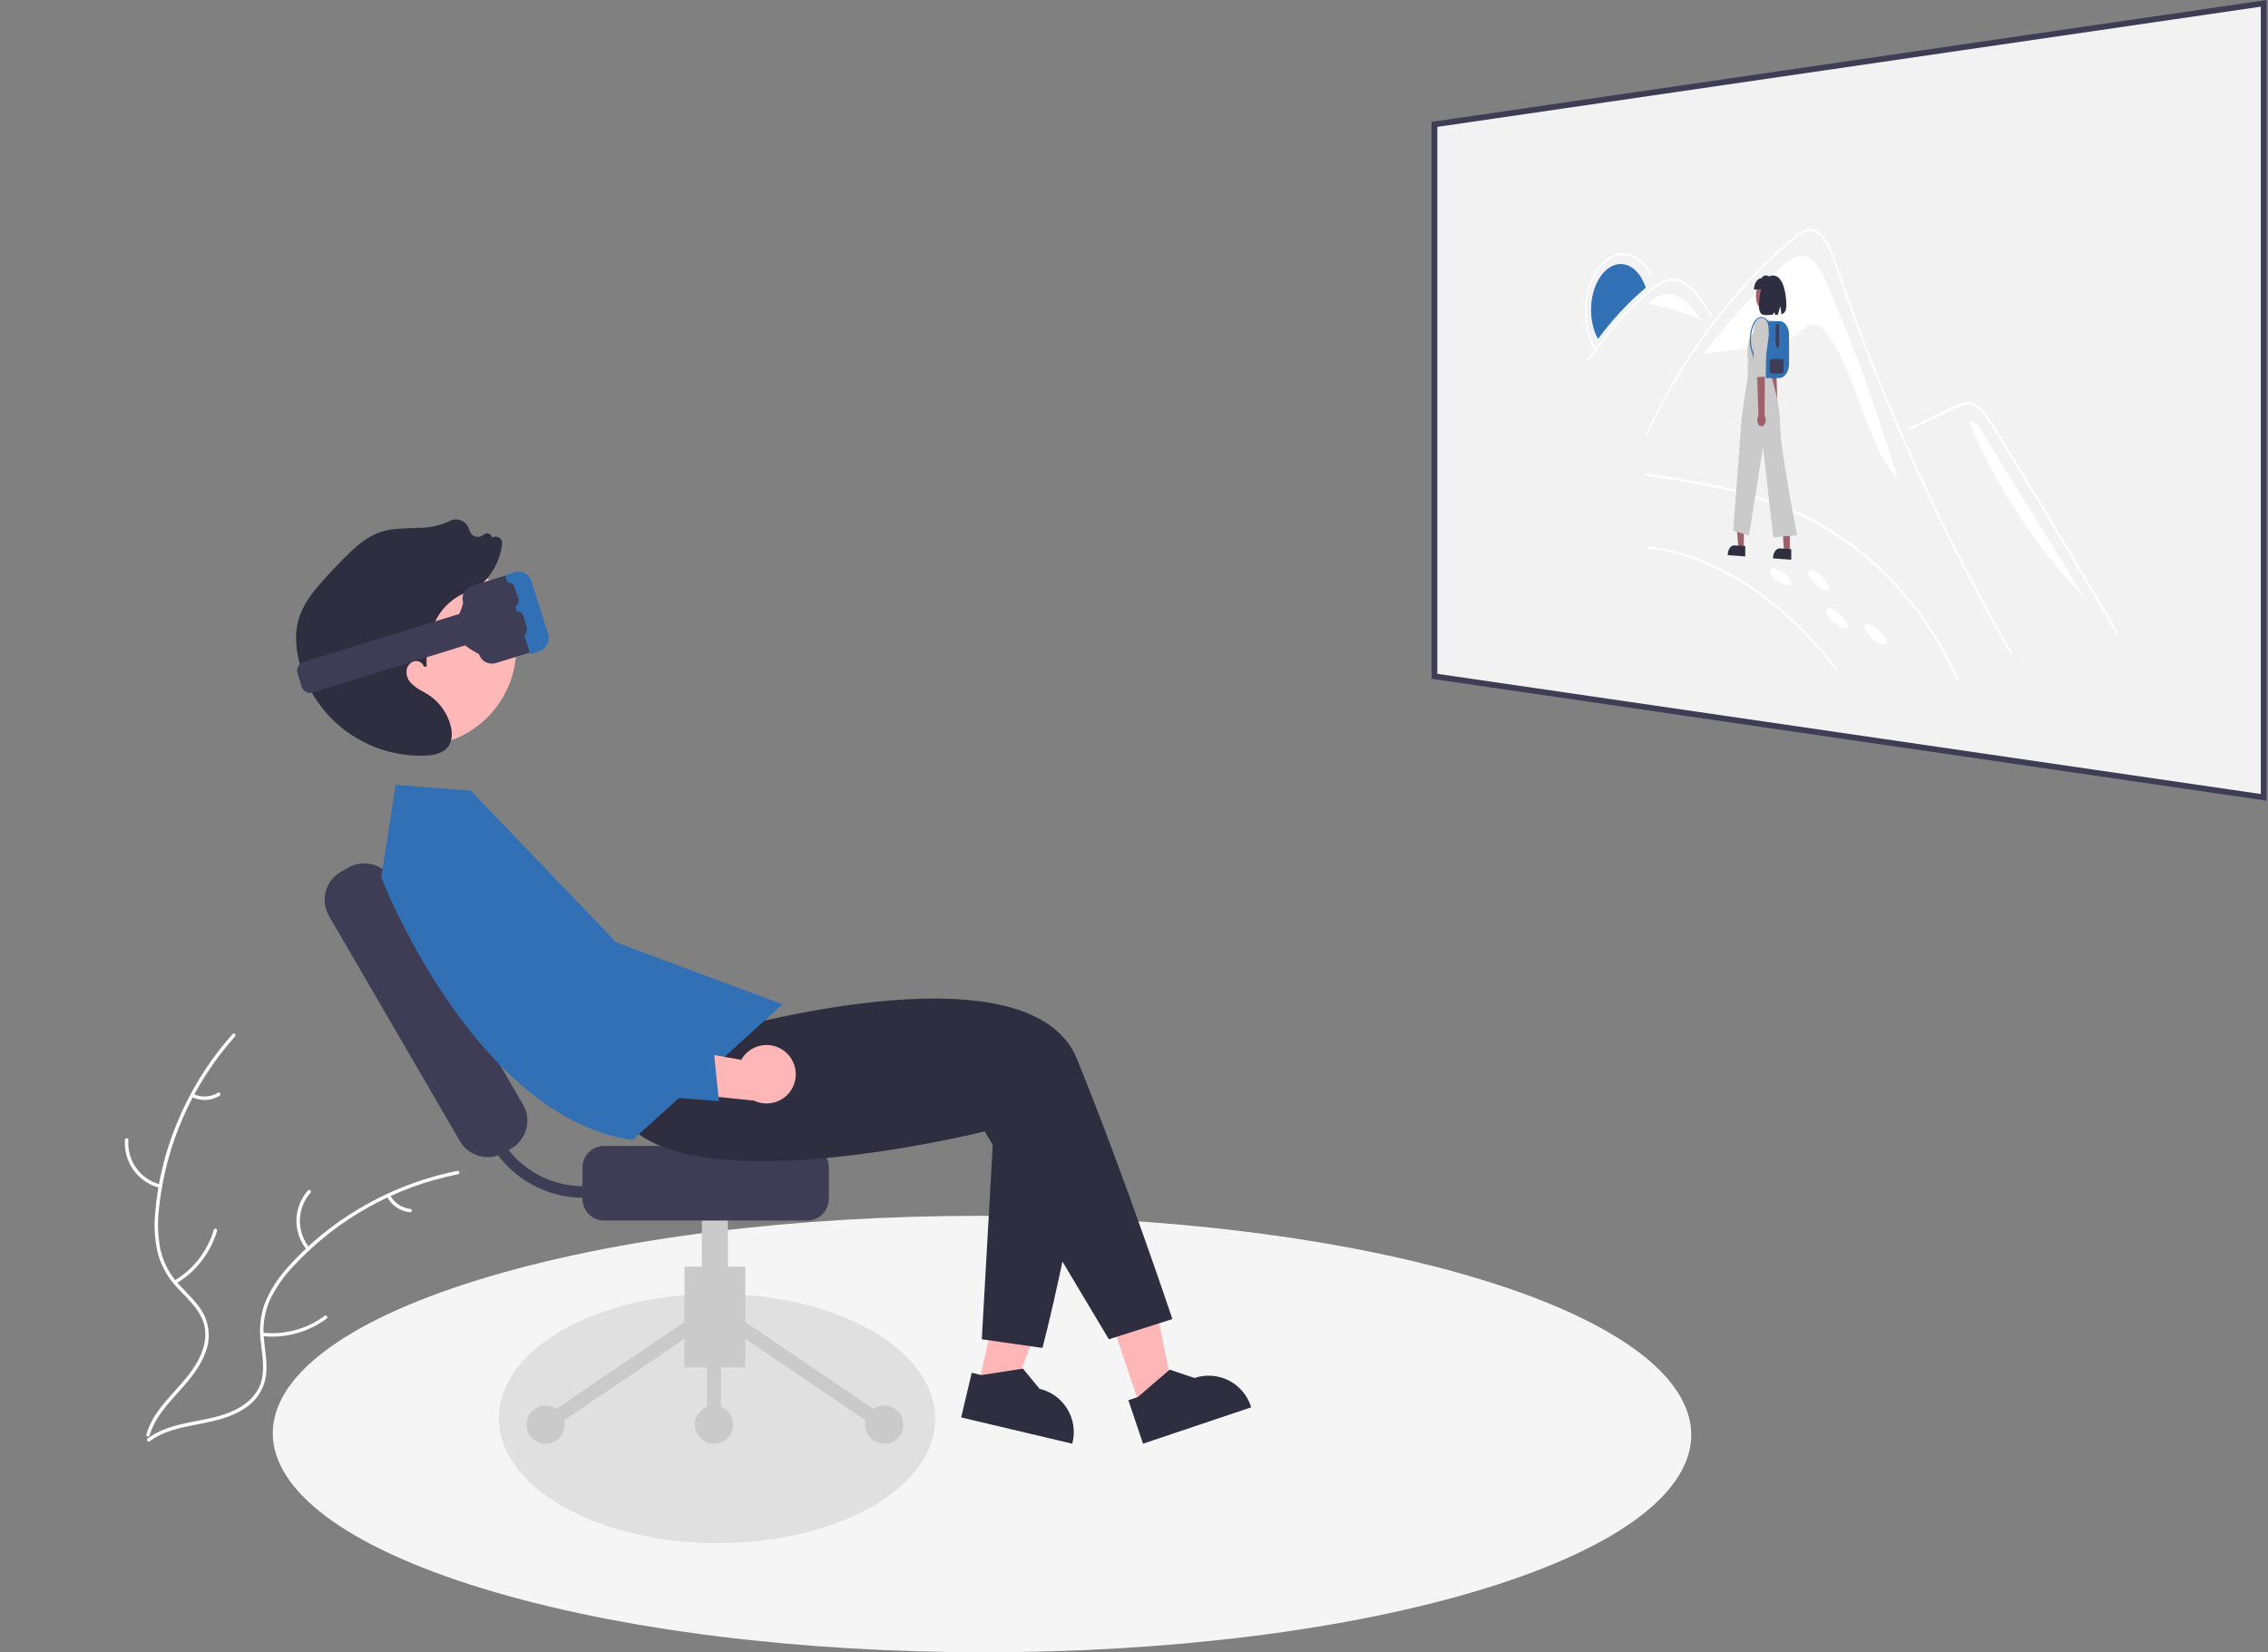 <svg width="291" height="212" viewBox="0 0 291 212" fill="none" xmlns="http://www.w3.org/2000/svg">
<rect x="0" y="0" width="291" height="212" fill="#808080" stroke="none"/>
<path d="M190.116 164.195C154.465 153.268 96.854 153.268 61.433 164.195C26.012 175.123 26.217 192.866 61.884 203.801C97.551 214.737 155.146 214.729 190.567 203.801C225.988 192.874 225.783 175.133 190.116 164.195Z" fill="#F5F5F5"/>
<path d="M111.746 170.682C100.771 164.439 83.019 164.439 72.132 170.682C61.245 176.925 61.289 187.068 72.264 193.316C83.238 199.564 100.99 199.559 111.872 193.316C122.754 187.073 122.706 176.935 111.746 170.682Z" fill="#E0E0E0"/>
<g clip-path="url(#clip0_1188_216)">
<path d="M30.15 132.994C24.66 139.145 21.248 146.869 20.399 155.069C20.185 156.832 20.25 158.616 20.591 160.358C20.979 162.044 21.811 163.596 23 164.852C24.087 166.045 25.336 167.14 26.113 168.576C26.499 169.317 26.725 170.132 26.775 170.966C26.825 171.801 26.698 172.637 26.402 173.419C25.716 175.386 24.364 176.99 22.987 178.513C21.459 180.203 19.844 181.935 19.194 184.176C19.116 184.447 18.699 184.309 18.777 184.038C19.908 180.139 23.693 177.924 25.498 174.413C26.34 172.774 26.694 170.871 25.904 169.142C25.214 167.629 23.927 166.499 22.817 165.3C21.638 164.092 20.773 162.614 20.297 160.994C19.868 159.276 19.734 157.496 19.902 155.732C20.217 151.756 21.155 147.853 22.681 144.168C24.401 139.952 26.828 136.062 29.859 132.665C30.047 132.455 30.336 132.785 30.15 132.994H30.15Z" fill="white"/>
<path d="M20.517 152.413C19.16 152.084 17.965 151.283 17.145 150.154C16.324 149.025 15.932 147.64 16.037 146.249C16.06 145.967 16.498 145.989 16.476 146.27C16.375 147.566 16.741 148.856 17.507 149.906C18.273 150.956 19.39 151.697 20.655 151.996C20.929 152.062 20.79 152.478 20.517 152.413H20.517Z" fill="white"/>
<path d="M22.369 164.319C24.819 162.856 26.628 160.524 27.434 157.787C27.514 157.516 27.931 157.653 27.851 157.924C27.007 160.771 25.12 163.195 22.567 164.711C22.323 164.856 22.127 164.463 22.369 164.319V164.319Z" fill="white"/>
<path d="M24.808 140.369C25.306 140.605 25.856 140.715 26.407 140.687C26.958 140.659 27.493 140.494 27.965 140.208C28.206 140.061 28.402 140.454 28.162 140.6C27.64 140.914 27.048 141.095 26.439 141.127C25.831 141.159 25.223 141.042 24.67 140.785C24.616 140.766 24.572 140.726 24.546 140.674C24.52 140.623 24.514 140.563 24.531 140.508C24.549 140.453 24.589 140.407 24.641 140.381C24.693 140.355 24.753 140.351 24.808 140.369V140.369Z" fill="white"/>
<path d="M58.753 150.668C50.667 152.274 43.292 156.387 37.676 162.423C36.444 163.701 35.422 165.165 34.645 166.761C33.94 168.341 33.67 170.08 33.864 171.8C34.013 173.406 34.351 175.032 34.106 176.647C33.969 177.472 33.659 178.258 33.196 178.954C32.734 179.651 32.129 180.242 31.422 180.688C29.69 181.846 27.645 182.313 25.629 182.699C23.39 183.129 21.059 183.539 19.191 184.937C18.964 185.107 18.715 184.746 18.941 184.576C22.191 182.144 26.546 182.654 30.102 180.937C31.761 180.136 33.189 178.83 33.6 176.973C33.959 175.35 33.612 173.672 33.447 172.047C33.233 170.373 33.432 168.672 34.028 167.092C34.72 165.461 35.685 163.96 36.88 162.653C39.526 159.667 42.624 157.116 46.062 155.093C49.973 152.762 54.254 151.117 58.719 150.23C58.995 150.175 59.027 150.613 58.753 150.668H58.753Z" fill="white"/>
<path d="M39.369 160.373C38.485 159.293 38.012 157.934 38.037 156.538C38.062 155.143 38.582 153.801 39.504 152.754C39.692 152.542 40.029 152.824 39.841 153.035C38.98 154.009 38.496 155.259 38.476 156.558C38.455 157.858 38.9 159.122 39.73 160.123C39.91 160.34 39.548 160.589 39.369 160.373H39.369Z" fill="white"/>
<path d="M33.681 170.995C36.518 171.302 39.367 170.528 41.659 168.828C41.886 168.66 42.135 169.021 41.909 169.189C39.52 170.954 36.554 171.753 33.603 171.427C33.322 171.395 33.402 170.964 33.681 170.995V170.995Z" fill="white"/>
<path d="M50.048 153.339C50.303 153.828 50.676 154.246 51.132 154.556C51.589 154.865 52.116 155.056 52.665 155.112C52.946 155.14 52.866 155.571 52.586 155.544C51.98 155.479 51.399 155.268 50.893 154.927C50.388 154.586 49.974 154.127 49.687 153.589C49.655 153.541 49.644 153.482 49.654 153.425C49.664 153.369 49.696 153.318 49.742 153.284C49.79 153.251 49.849 153.238 49.906 153.249C49.964 153.259 50.014 153.292 50.048 153.339V153.339Z" fill="white"/>
<path d="M146.352 180.694L150.657 179.246L147.119 161.951L140.766 164.089L146.352 180.694Z" fill="#FFB6B6"/>
<path d="M144.78 179.658L145.992 179.251L150.076 175.735L153.259 176.806L153.259 176.806C154.692 176.324 156.258 176.431 157.612 177.103C158.966 177.776 159.997 178.958 160.479 180.391L160.539 180.567L146.657 185.237L144.78 179.658Z" fill="#2F2E41"/>
<path d="M125.466 177.848L129.886 178.894L136.021 162.342L129.498 160.799L125.466 177.848Z" fill="#FFB6B6"/>
<path d="M124.68 176.138L125.924 176.432L131.249 175.606L133.385 178.197L133.385 178.197C134.856 178.545 136.129 179.463 136.923 180.75C137.718 182.036 137.968 183.585 137.621 185.056L137.578 185.237L123.325 181.866L124.68 176.138Z" fill="#2F2E41"/>
<path d="M87.825 175.434H95.623V162.512H87.825V175.434Z" fill="#CACACA"/>
<path d="M95.232 169.349L94.231 170.824L112.946 183.523L113.947 182.049L95.232 169.349Z" fill="#CACACA"/>
<path d="M88.216 169.35L69.501 182.049L70.502 183.524L89.217 170.824L88.216 169.35Z" fill="#CACACA"/>
<path d="M113.447 185.237C114.8 185.237 115.898 184.14 115.898 182.786C115.898 181.433 114.8 180.335 113.447 180.335C112.093 180.335 110.996 181.433 110.996 182.786C110.996 184.14 112.093 185.237 113.447 185.237Z" fill="#CACACA"/>
<path d="M91.613 185.237C92.966 185.237 94.064 184.14 94.064 182.786C94.064 181.433 92.966 180.335 91.613 180.335C90.259 180.335 89.162 181.433 89.162 182.786C89.162 184.14 90.259 185.237 91.613 185.237Z" fill="#CACACA"/>
<path d="M70.001 185.237C71.355 185.237 72.452 184.14 72.452 182.786C72.452 181.433 71.355 180.335 70.001 180.335C68.648 180.335 67.551 181.433 67.551 182.786C67.551 184.14 68.648 185.237 70.001 185.237Z" fill="#CACACA"/>
<path d="M92.504 170.087H90.722V182.786H92.504V170.087Z" fill="#CACACA"/>
<path d="M90.053 168.305H93.394V151.149H90.053V168.305Z" fill="#CACACA"/>
<path d="M74.734 153.823V149.812C74.735 149.074 75.029 148.366 75.551 147.844C76.073 147.322 76.781 147.028 77.519 147.027H103.561C104.3 147.028 105.008 147.322 105.53 147.844C106.052 148.366 106.345 149.074 106.346 149.812V153.823C106.345 154.561 106.052 155.269 105.53 155.791C105.008 156.313 104.3 156.607 103.561 156.608H77.519C76.781 156.607 76.073 156.313 75.551 155.791C75.029 155.269 74.735 154.561 74.734 153.823Z" fill="#3F3D56"/>
<path d="M59.019 146.427L42.206 117.519C41.659 116.576 41.509 115.455 41.787 114.401C42.066 113.348 42.751 112.448 43.693 111.899L44.675 111.328C45.618 110.781 46.739 110.63 47.792 110.909C48.846 111.188 49.746 111.873 50.295 112.814L67.108 141.723C67.655 142.665 67.805 143.786 67.526 144.84C67.248 145.893 66.563 146.793 65.621 147.342L64.638 147.914C63.696 148.46 62.575 148.611 61.521 148.332C60.468 148.054 59.568 147.368 59.019 146.427V146.427Z" fill="#3F3D56"/>
<path d="M74.844 153.685C71.21 153.681 67.725 152.235 65.155 149.665C62.585 147.095 61.14 143.611 61.136 139.977H62.618C62.618 142.216 63.233 144.413 64.397 146.327C65.56 148.24 67.227 149.798 69.215 150.829C71.203 151.861 73.436 152.326 75.67 152.175C77.905 152.024 80.055 151.262 81.886 149.972L82.741 151.183C80.432 152.817 77.672 153.691 74.844 153.685V153.685Z" fill="#3F3D56"/>
<path d="M90.404 132.937C90.404 132.937 131.9 120.341 138.198 135.901C144.497 151.462 150.424 169.246 150.424 169.246L142.274 171.839L126.342 145.164C126.342 145.164 87.942 154.796 79.911 143.496L90.404 132.937Z" fill="#2F2E41"/>
<path d="M60.395 101.445L50.762 100.704L48.909 112.56C48.909 112.56 60.765 143.311 81.142 146.275L100.408 128.862L79.071 120.912L60.395 101.445Z" fill="#3170B5"/>
<path d="M59.268 94.397C65.492 91.29 68.019 83.726 64.912 77.503C61.804 71.279 54.24 68.753 48.017 71.86C41.793 74.967 39.267 82.531 42.374 88.754C45.481 94.978 53.045 97.504 59.268 94.397Z" fill="#FFB8B8"/>
<path d="M57.137 96.175C56.556 96.662 55.68 96.918 54.481 96.955C50.955 97.064 47.49 96.013 44.618 93.963C41.746 91.913 39.626 88.978 38.583 85.607C38.059 83.911 37.614 81.38 38.477 78.958C39.097 77.217 40.315 75.757 41.408 74.525C42.354 73.459 43.341 72.413 44.342 71.42C45.539 70.232 46.965 68.913 48.753 68.293C50.064 67.84 51.469 67.799 52.827 67.76C53.3 67.746 53.79 67.733 54.266 67.701C55.449 67.66 56.61 67.371 57.674 66.851C57.892 66.734 58.133 66.665 58.38 66.649C58.627 66.633 58.875 66.671 59.107 66.758C59.342 66.848 59.556 66.987 59.734 67.165C59.911 67.344 60.048 67.559 60.135 67.796C60.307 68.261 60.462 68.68 60.987 68.834C61.177 68.885 61.376 68.889 61.567 68.845C61.758 68.802 61.936 68.712 62.084 68.583C62.163 68.515 62.257 68.468 62.358 68.446C62.459 68.424 62.564 68.428 62.663 68.456C62.763 68.484 62.854 68.536 62.929 68.607C63.004 68.678 63.061 68.766 63.094 68.864L63.137 68.992C63.245 68.917 63.369 68.87 63.499 68.855C63.629 68.839 63.761 68.855 63.883 68.902C64.061 68.966 64.211 69.088 64.309 69.249C64.408 69.41 64.448 69.599 64.424 69.786C64.249 71.328 63.644 72.789 62.68 74.005C62.013 74.829 61.191 75.513 60.26 76.02L60.111 76.102L60.008 75.947C55.822 77.493 54.544 81.878 54.75 85.497L54.384 85.546C54.356 85.428 54.304 85.318 54.232 85.221C54.16 85.124 54.069 85.042 53.964 84.981C53.843 84.905 53.708 84.853 53.567 84.828C53.426 84.803 53.281 84.807 53.141 84.838C52.876 84.922 52.641 85.083 52.466 85.3C52.291 85.517 52.185 85.781 52.16 86.058C52.141 86.349 52.183 86.639 52.282 86.913C52.382 87.186 52.537 87.435 52.739 87.645C53.176 88.08 53.682 88.441 54.236 88.713C54.488 88.855 54.748 89.002 54.994 89.163C56.387 90.082 57.392 91.483 57.817 93.097C58.008 93.836 58.118 94.89 57.555 95.716C57.438 95.888 57.297 96.042 57.137 96.175V96.175Z" fill="#2F2E41"/>
<path d="M139.837 140.673C137.898 157.348 133.752 172.951 133.752 172.951L125.972 171.839L127.744 140.395" fill="#2F2E41"/>
<path d="M63.119 85.151C62.746 85.15 62.384 85.031 62.085 84.81C61.785 84.59 61.564 84.279 61.454 83.923C56.398 81.289 59.071 79.431 59.419 77.339C59.352 77.121 59.328 76.891 59.349 76.663C59.37 76.436 59.436 76.215 59.543 76.012C59.65 75.81 59.795 75.631 59.971 75.485C60.147 75.339 60.35 75.229 60.569 75.162L65.737 73.564C66.178 73.429 66.655 73.473 67.064 73.689C67.472 73.904 67.778 74.273 67.915 74.714L69.949 81.298C70.085 81.739 70.04 82.216 69.825 82.625C69.609 83.033 69.241 83.339 68.8 83.476L63.632 85.073C63.465 85.124 63.293 85.151 63.119 85.151V85.151Z" fill="#3F3D56"/>
<path d="M66.496 73.336C66.872 73.333 67.239 73.452 67.543 73.674C67.846 73.897 68.07 74.211 68.181 74.57L70.324 81.302C70.469 81.753 70.433 82.243 70.223 82.667C70.122 82.876 69.98 83.061 69.806 83.214C69.633 83.367 69.43 83.484 69.211 83.558L68.049 83.948L64.822 73.814L65.984 73.424C66.149 73.369 66.322 73.339 66.496 73.336V73.336Z" fill="#3170B5"/>
<path d="M39.78 88.901C39.54 88.901 39.305 88.824 39.112 88.681C38.918 88.538 38.775 88.337 38.704 88.107L38.165 86.365C38.122 86.224 38.106 86.076 38.12 85.928C38.134 85.781 38.176 85.638 38.245 85.507C38.315 85.376 38.409 85.261 38.522 85.166C38.636 85.072 38.768 85.001 38.909 84.957L62.243 77.746C62.385 77.702 62.533 77.687 62.681 77.701C62.828 77.714 62.971 77.757 63.102 77.826C63.232 77.895 63.348 77.989 63.443 78.103C63.537 78.217 63.608 78.348 63.652 78.49L64.19 80.231C64.278 80.517 64.249 80.825 64.11 81.089C63.97 81.353 63.732 81.551 63.447 81.64L40.112 88.851C40.005 88.884 39.893 88.901 39.78 88.901V88.901Z" fill="#3F3D56"/>
<path d="M100.716 134.926C100.295 134.58 99.803 134.332 99.275 134.197C98.748 134.062 98.197 134.045 97.662 134.146C97.126 134.247 96.62 134.464 96.178 134.782C95.736 135.101 95.369 135.512 95.103 135.987L82.068 133.665L84.79 139.984L96.75 141.22C97.578 141.614 98.522 141.691 99.403 141.435C100.284 141.18 101.04 140.61 101.529 139.834C102.018 139.058 102.205 138.13 102.055 137.226C101.905 136.321 101.429 135.503 100.716 134.926H100.716Z" fill="#FFB6B6"/>
<path d="M92.241 141.291L68.353 139.413L68.305 139.323C68.214 139.15 59.163 122.004 57.831 118.07C57.002 115.702 57.008 113.121 57.849 110.756L57.873 110.699L57.927 110.668C59.028 110.037 60.311 109.801 61.564 109.998C62.818 110.194 63.967 110.812 64.822 111.749C68.927 116.296 71.919 121.735 73.561 127.636L74.492 130.994L91.583 134.823L92.241 141.291Z" fill="#3170B5"/>
<path d="M184.049 15.959L290.446 0.429V102.307L184.049 86.777V15.959Z" fill="#F2F2F2"/>
<path d="M290.817 102.735L183.679 87.097V15.638L290.817 0V102.735ZM184.42 86.456L290.076 101.878V0.857L184.42 16.279V86.456Z" fill="#3F3D56"/>
<path d="M234.345 36.291C234.186 35.931 234.021 35.566 233.844 35.214C233.674 34.87 233.483 34.538 233.272 34.218C233.081 33.925 232.856 33.657 232.602 33.417C232.373 33.2 232.103 33.032 231.807 32.924C231.485 32.812 231.138 32.789 230.804 32.857C230.455 32.931 230.121 33.063 229.817 33.249C229.481 33.452 229.164 33.683 228.869 33.941C228.561 34.203 228.264 34.49 227.979 34.773C227.133 35.619 226.3 36.476 225.479 37.344C224.664 38.207 223.86 39.081 223.069 39.966C222.283 40.846 221.509 41.736 220.747 42.636C219.989 43.532 219.244 44.439 218.511 45.355L218.514 45.409L220.233 45.196L221.974 44.98L223.736 44.761L225.52 44.539C225.954 44.485 226.392 44.43 226.83 44.357C227.273 44.287 227.711 44.193 228.144 44.075C228.586 43.954 229.016 43.794 229.431 43.597C229.867 43.389 230.28 43.132 230.659 42.832C230.81 42.712 230.959 42.584 231.11 42.456C231.26 42.329 231.412 42.203 231.566 42.09C231.714 41.979 231.873 41.882 232.039 41.8C232.196 41.723 232.366 41.674 232.54 41.655C232.752 41.637 232.966 41.669 233.163 41.75C233.373 41.838 233.569 41.958 233.742 42.105C233.935 42.267 234.113 42.446 234.273 42.64C234.442 42.843 234.601 43.055 234.749 43.275C235.651 44.648 236.414 46.108 237.029 47.632C237.696 49.211 238.288 50.875 238.901 52.526C239.515 54.184 240.145 55.828 240.881 57.362C241.573 58.869 242.457 60.281 243.511 61.56C242.851 59.316 242.162 57.1 241.444 54.913C240.73 52.736 239.989 50.591 239.221 48.476C238.455 46.372 237.665 44.302 236.85 42.264C236.039 40.239 235.204 38.248 234.344 36.291H234.345Z" fill="white"/>
<path d="M211.156 36.894L211.13 36.924L211.103 36.954L211.077 36.984L211.051 37.014C210.986 37.068 210.922 37.121 210.858 37.176C210.794 37.23 210.73 37.285 210.667 37.341C210.603 37.396 210.54 37.452 210.477 37.508L210.289 37.677C210.171 37.783 210.053 37.89 209.937 37.998C209.82 38.105 209.704 38.214 209.588 38.324C209.472 38.433 209.357 38.544 209.243 38.657C209.128 38.77 209.014 38.882 208.9 38.995C208.675 39.22 208.451 39.449 208.229 39.682C208.008 39.915 207.789 40.15 207.572 40.389C207.355 40.628 207.141 40.87 206.929 41.117C206.716 41.363 206.506 41.613 206.299 41.866C206.191 41.997 206.084 42.129 205.978 42.262C205.872 42.396 205.766 42.529 205.661 42.664C205.556 42.799 205.452 42.934 205.348 43.072C205.245 43.209 205.142 43.345 205.039 43.482L205.017 43.445L204.995 43.408L204.973 43.371L204.954 43.328L204.949 43.319L204.943 43.309L204.939 43.299L204.934 43.289C204.715 42.865 204.543 42.417 204.42 41.956C204.291 41.471 204.206 40.974 204.167 40.474C204.127 39.96 204.131 39.444 204.18 38.932C204.228 38.418 204.324 37.909 204.466 37.413C204.598 36.943 204.779 36.488 205.005 36.056C205.207 35.669 205.456 35.308 205.746 34.981C206.004 34.69 206.307 34.441 206.643 34.244C206.952 34.063 207.295 33.945 207.651 33.898C207.995 33.855 208.346 33.887 208.677 33.991C209.023 34.103 209.345 34.279 209.626 34.51C209.942 34.769 210.217 35.073 210.443 35.413C210.704 35.803 210.916 36.223 211.075 36.664L211.078 36.672L211.081 36.68L211.084 36.688L211.087 36.696L211.105 36.745L211.122 36.795L211.139 36.845L211.156 36.894Z" fill="#3170B5"/>
<path d="M211.526 70.382C211.918 70.426 212.312 70.481 212.706 70.545C213.1 70.609 213.495 70.683 213.891 70.767C214.289 70.852 214.687 70.947 215.085 71.053C215.483 71.158 215.883 71.274 216.285 71.401C217.522 71.795 218.732 72.27 219.907 72.823C221.15 73.407 222.357 74.066 223.521 74.796C224.759 75.572 225.953 76.416 227.097 77.324C228.317 78.293 229.487 79.323 230.602 80.41C230.986 80.783 231.367 81.166 231.744 81.559C232.122 81.951 232.497 82.354 232.87 82.767C233.243 83.18 233.612 83.603 233.978 84.035C234.344 84.467 234.707 84.909 235.067 85.362L235.199 85.528L235.331 85.696L235.463 85.865L235.594 86.034C235.604 86.049 235.617 86.061 235.632 86.07C235.647 86.078 235.665 86.083 235.683 86.083C235.698 86.082 235.713 86.077 235.726 86.07C235.739 86.062 235.751 86.052 235.76 86.039C235.781 86.011 235.793 85.976 235.794 85.941C235.796 85.899 235.783 85.859 235.757 85.826C235.399 85.362 235.037 84.907 234.671 84.462C234.304 84.016 233.935 83.581 233.562 83.157C233.192 82.732 232.817 82.316 232.437 81.91C232.057 81.504 231.676 81.109 231.294 80.724C230.912 80.34 230.526 79.965 230.138 79.6C229.75 79.235 229.36 78.881 228.969 78.537C228.578 78.193 228.185 77.86 227.789 77.537C227.393 77.214 226.996 76.9 226.598 76.597C226.2 76.293 225.8 76 225.398 75.717C224.997 75.433 224.595 75.16 224.192 74.898C223.79 74.636 223.386 74.384 222.981 74.142C222.576 73.9 222.171 73.669 221.766 73.448C221.362 73.228 220.957 73.017 220.552 72.818C220.146 72.618 219.741 72.429 219.337 72.251C218.933 72.072 218.528 71.904 218.123 71.746C217.717 71.588 217.313 71.441 216.91 71.304C216.508 71.167 216.106 71.041 215.705 70.925C215.303 70.809 214.903 70.703 214.504 70.608C214.106 70.514 213.708 70.429 213.31 70.354C212.912 70.28 212.516 70.215 212.122 70.161L211.974 70.141L211.826 70.122L211.675 70.105L211.526 70.088C211.513 70.088 211.5 70.091 211.489 70.098C211.477 70.106 211.467 70.116 211.459 70.128C211.451 70.142 211.444 70.157 211.44 70.173C211.435 70.192 211.433 70.21 211.433 70.229C211.433 70.248 211.435 70.267 211.44 70.285C211.444 70.302 211.451 70.318 211.46 70.333C211.467 70.346 211.477 70.358 211.489 70.367C211.5 70.375 211.513 70.381 211.526 70.382H211.526Z" fill="white"/>
<path d="M211.155 61.054C211.856 61.154 212.561 61.255 213.27 61.359C213.979 61.463 214.695 61.573 215.419 61.689C216.142 61.805 216.869 61.929 217.598 62.059C218.332 62.193 219.069 62.337 219.809 62.492C220.555 62.64 221.303 62.809 222.054 62.997C222.809 63.186 223.565 63.394 224.324 63.621C225.087 63.85 225.851 64.098 226.617 64.367C227.387 64.638 228.158 64.93 228.931 65.24C229.618 65.517 230.303 65.819 230.987 66.146C231.671 66.473 232.356 66.826 233.041 67.204C233.726 67.584 234.409 67.99 235.088 68.42C235.768 68.851 236.447 69.308 237.126 69.793C237.761 70.248 238.389 70.729 239.009 71.238C239.63 71.746 240.245 72.284 240.854 72.849C241.463 73.415 242.063 74.007 242.654 74.625C243.245 75.243 243.827 75.889 244.402 76.562C244.97 77.227 245.521 77.92 246.054 78.642C246.588 79.363 247.106 80.114 247.61 80.894C248.112 81.674 248.594 82.48 249.057 83.31C249.52 84.14 249.964 84.996 250.387 85.878C250.44 85.989 250.492 86.1 250.544 86.211C250.596 86.322 250.647 86.435 250.698 86.548C250.749 86.661 250.8 86.774 250.851 86.887C250.901 87 250.95 87.114 250.999 87.228C251.006 87.248 251.017 87.265 251.031 87.28C251.045 87.295 251.062 87.307 251.081 87.315C251.096 87.32 251.112 87.322 251.128 87.32C251.144 87.317 251.159 87.311 251.173 87.302C251.202 87.282 251.223 87.251 251.232 87.216C251.243 87.171 251.238 87.124 251.218 87.083C250.818 86.173 250.395 85.285 249.949 84.42C249.503 83.554 249.036 82.717 248.549 81.909C248.064 81.098 247.559 80.313 247.034 79.554C246.509 78.795 245.968 78.068 245.412 77.372C244.851 76.671 244.278 75.995 243.694 75.345C243.11 74.695 242.518 74.074 241.918 73.481C241.318 72.888 240.709 72.322 240.09 71.783C239.472 71.244 238.848 70.734 238.22 70.254C237.564 69.754 236.904 69.278 236.239 68.826C235.574 68.375 234.909 67.951 234.243 67.553C233.576 67.156 232.907 66.782 232.236 66.434C231.565 66.086 230.894 65.764 230.223 65.468C229.446 65.129 228.67 64.812 227.895 64.517C227.125 64.223 226.355 63.951 225.587 63.702C224.82 63.451 224.057 63.222 223.298 63.015C222.541 62.809 221.786 62.624 221.033 62.46C220.279 62.287 219.527 62.128 218.779 61.983C218.035 61.838 217.294 61.703 216.556 61.579C215.823 61.455 215.093 61.338 214.367 61.227C213.646 61.118 212.927 61.013 212.211 60.911L211.946 60.874L211.682 60.837L211.418 60.798L211.155 60.761C211.141 60.759 211.127 60.761 211.114 60.768C211.102 60.775 211.092 60.785 211.086 60.798C211.07 60.828 211.062 60.861 211.063 60.895C211.062 60.931 211.07 60.967 211.086 60.999C211.092 61.013 211.102 61.025 211.114 61.035C211.126 61.044 211.14 61.051 211.155 61.054V61.054Z" fill="white"/>
<path d="M257.966 83.973C257.852 83.775 257.739 83.577 257.626 83.378C257.513 83.178 257.4 82.98 257.288 82.782C257.176 82.585 257.064 82.386 256.952 82.187C256.84 81.988 256.729 81.79 256.618 81.592C255.716 79.98 254.832 78.365 253.967 76.748C253.107 75.14 252.264 73.529 251.439 71.915C250.619 70.309 249.816 68.7 249.031 67.087C248.249 65.481 247.483 63.873 246.734 62.261C246.228 61.17 245.729 60.078 245.238 58.984C244.748 57.891 244.266 56.799 243.793 55.71C243.321 54.62 242.857 53.529 242.4 52.436C241.943 51.343 241.494 50.251 241.055 49.161C240.845 48.643 240.638 48.124 240.432 47.605C240.226 47.087 240.022 46.568 239.82 46.049C239.618 45.531 239.417 45.012 239.219 44.493C239.02 43.974 238.823 43.456 238.628 42.937C238.477 42.535 238.327 42.133 238.178 41.73C238.029 41.328 237.881 40.925 237.733 40.523C237.586 40.12 237.441 39.718 237.296 39.315C237.151 38.913 237.007 38.51 236.865 38.107C236.824 37.992 236.783 37.877 236.743 37.762C236.703 37.647 236.663 37.532 236.623 37.416C236.583 37.301 236.544 37.186 236.504 37.07L236.386 36.724C236.293 36.452 236.201 36.181 236.109 35.909C236.017 35.637 235.924 35.366 235.832 35.096C235.739 34.826 235.645 34.556 235.551 34.288C235.457 34.02 235.361 33.752 235.264 33.487C235.153 33.185 235.038 32.879 234.912 32.579C234.787 32.278 234.653 31.983 234.509 31.702C234.369 31.428 234.212 31.163 234.038 30.91C233.875 30.672 233.689 30.451 233.482 30.25C233.394 30.161 233.298 30.08 233.196 30.007C233.099 29.937 232.997 29.877 232.889 29.826C232.785 29.777 232.676 29.738 232.565 29.71C232.455 29.682 232.343 29.666 232.23 29.66C232.069 29.659 231.909 29.681 231.754 29.727C231.596 29.775 231.443 29.839 231.298 29.918C231.146 30.002 230.999 30.095 230.859 30.196C230.715 30.299 230.574 30.41 230.436 30.523C229.424 31.354 228.436 32.22 227.472 33.121C226.515 34.015 225.583 34.943 224.675 35.904C223.772 36.858 222.895 37.844 222.041 38.862C221.194 39.873 220.37 40.915 219.572 41.987C218.777 43.049 218.007 44.136 217.264 45.249C216.524 46.357 215.81 47.489 215.122 48.647C214.437 49.798 213.778 50.973 213.144 52.172C212.516 53.363 211.913 54.578 211.335 55.816C211.329 55.831 211.321 55.844 211.309 55.855C211.298 55.866 211.284 55.874 211.269 55.879C211.256 55.88 211.243 55.88 211.23 55.876C211.218 55.871 211.207 55.865 211.198 55.855C211.175 55.834 211.16 55.806 211.154 55.775C211.146 55.737 211.151 55.699 211.168 55.664C211.238 55.514 211.309 55.363 211.379 55.214C211.45 55.063 211.522 54.914 211.594 54.766C211.666 54.618 211.738 54.469 211.81 54.319C211.883 54.17 211.956 54.022 212.029 53.875C212.945 52.029 213.918 50.236 214.95 48.498C215.987 46.747 217.083 45.055 218.238 43.419C219.4 41.772 220.62 40.187 221.897 38.663C223.185 37.127 224.53 35.657 225.932 34.254C226.17 34.017 226.408 33.782 226.649 33.55C226.889 33.318 227.131 33.087 227.375 32.858C227.619 32.629 227.865 32.402 228.112 32.177C228.359 31.952 228.608 31.729 228.859 31.508C228.985 31.397 229.112 31.286 229.239 31.175C229.367 31.064 229.494 30.954 229.622 30.844C229.751 30.735 229.879 30.626 230.009 30.518C230.138 30.41 230.268 30.304 230.398 30.199C230.521 30.087 230.65 29.983 230.785 29.887C230.916 29.796 231.052 29.713 231.193 29.64C231.329 29.57 231.471 29.509 231.616 29.459C231.758 29.411 231.903 29.374 232.05 29.348C232.535 29.305 233.018 29.454 233.395 29.762C233.821 30.116 234.177 30.547 234.443 31.032C234.756 31.583 235.025 32.157 235.25 32.749C235.485 33.349 235.689 33.955 235.873 34.495C235.931 34.665 235.988 34.835 236.046 35.005C236.105 35.175 236.163 35.345 236.222 35.515C236.28 35.685 236.339 35.855 236.398 36.025C236.457 36.195 236.516 36.365 236.576 36.535C236.801 37.18 237.028 37.825 237.258 38.469C237.488 39.113 237.721 39.757 237.956 40.402C238.192 41.047 238.43 41.691 238.671 42.335C238.912 42.979 239.156 43.623 239.402 44.268C239.555 44.666 239.708 45.064 239.862 45.461C240.016 45.859 240.172 46.257 240.328 46.655C240.485 47.053 240.642 47.451 240.801 47.849C240.96 48.246 241.119 48.644 241.279 49.041C241.78 50.283 242.291 51.523 242.812 52.76C243.335 54.001 243.867 55.241 244.41 56.479C244.953 57.721 245.507 58.962 246.073 60.201C246.639 61.444 247.216 62.686 247.804 63.927C248.585 65.578 249.385 67.225 250.202 68.869C251.024 70.521 251.863 72.17 252.721 73.816C253.586 75.471 254.469 77.124 255.37 78.774C256.277 80.434 257.205 82.091 258.152 83.747C258.176 83.789 258.186 83.837 258.182 83.885C258.178 83.926 258.162 83.965 258.137 83.997C258.127 84.01 258.114 84.021 258.1 84.028C258.085 84.036 258.069 84.04 258.053 84.04C258.034 84.037 258.016 84.029 258.001 84.017C257.986 84.006 257.973 83.99 257.966 83.973V83.973Z" fill="white"/>
<path d="M219.393 40.463L219.313 40.334L219.233 40.204L219.153 40.075L219.073 39.946C218.861 39.607 218.645 39.27 218.424 38.943C218.202 38.617 217.974 38.3 217.737 38.005C217.508 37.717 217.26 37.443 216.996 37.186C216.746 36.944 216.473 36.726 216.18 36.537C216.048 36.449 215.909 36.371 215.765 36.303C215.626 36.238 215.483 36.183 215.336 36.14C215.192 36.098 215.045 36.067 214.897 36.049C214.75 36.03 214.601 36.024 214.452 36.03C214.298 36.045 214.146 36.071 213.995 36.107C213.843 36.144 213.692 36.191 213.546 36.247C213.395 36.305 213.249 36.373 213.107 36.45C212.96 36.529 212.818 36.616 212.681 36.712C212.615 36.756 212.549 36.801 212.484 36.847C212.418 36.894 212.353 36.941 212.288 36.989C212.224 37.039 212.159 37.088 212.095 37.138C212.031 37.187 211.968 37.238 211.904 37.291C211.832 37.35 211.76 37.41 211.688 37.471C211.616 37.532 211.544 37.594 211.473 37.656C211.402 37.718 211.331 37.781 211.26 37.843L211.049 38.032C210.917 38.15 210.785 38.269 210.654 38.39C210.523 38.51 210.393 38.631 210.263 38.754C210.134 38.877 210.005 39.001 209.876 39.124C209.748 39.248 209.62 39.373 209.493 39.501C209.24 39.752 208.989 40.008 208.741 40.267C208.493 40.527 208.248 40.79 208.006 41.056C207.764 41.323 207.524 41.594 207.286 41.868C207.048 42.143 206.814 42.421 206.582 42.703C206.462 42.849 206.342 42.996 206.223 43.144C206.105 43.292 205.987 43.441 205.869 43.591C205.752 43.741 205.635 43.892 205.52 44.044C205.404 44.195 205.289 44.348 205.175 44.502C205.069 44.645 204.963 44.788 204.858 44.932C204.753 45.077 204.649 45.222 204.545 45.368C204.442 45.513 204.339 45.66 204.237 45.807C204.135 45.955 204.033 46.103 203.932 46.252C203.925 46.264 203.916 46.275 203.903 46.282C203.891 46.289 203.877 46.292 203.863 46.292C203.851 46.289 203.839 46.284 203.828 46.276C203.818 46.268 203.809 46.258 203.803 46.247C203.786 46.219 203.776 46.187 203.776 46.154C203.774 46.118 203.784 46.082 203.804 46.051L203.884 45.932L203.965 45.814L204.045 45.697L204.126 45.58C204.202 45.47 204.279 45.361 204.355 45.252C204.432 45.144 204.509 45.035 204.587 44.927C204.665 44.819 204.743 44.712 204.821 44.604C204.9 44.497 204.978 44.391 205.058 44.284C205.202 44.09 205.347 43.897 205.494 43.706C205.641 43.515 205.789 43.326 205.939 43.137C206.087 42.95 206.236 42.764 206.388 42.579C206.539 42.394 206.691 42.21 206.846 42.028C207.085 41.744 207.327 41.465 207.571 41.189C207.816 40.913 208.063 40.642 208.312 40.374C208.563 40.105 208.816 39.841 209.071 39.581C209.326 39.321 209.585 39.064 209.847 38.811C209.978 38.685 210.109 38.56 210.241 38.436C210.373 38.312 210.505 38.189 210.639 38.066C210.772 37.944 210.906 37.823 211.04 37.703C211.175 37.583 211.31 37.464 211.446 37.346L211.569 37.24C211.611 37.205 211.652 37.171 211.694 37.136C211.736 37.101 211.777 37.067 211.819 37.033C211.861 36.999 211.903 36.965 211.945 36.932C212.041 36.854 212.137 36.778 212.235 36.705C212.332 36.632 212.431 36.562 212.531 36.495C212.63 36.428 212.73 36.364 212.832 36.303C212.934 36.242 213.036 36.184 213.139 36.129C213.282 36.05 213.43 35.982 213.583 35.925C213.731 35.87 213.883 35.826 214.038 35.794C214.19 35.763 214.344 35.744 214.499 35.737C214.654 35.73 214.809 35.736 214.962 35.755C215.113 35.779 215.261 35.814 215.407 35.859C215.555 35.905 215.7 35.961 215.84 36.026C215.985 36.093 216.126 36.17 216.261 36.255C216.402 36.344 216.537 36.44 216.667 36.545C216.954 36.773 217.222 37.024 217.468 37.297C217.727 37.584 217.972 37.885 218.199 38.199C218.434 38.519 218.661 38.855 218.882 39.199C219.104 39.543 219.322 39.894 219.538 40.243C219.559 40.277 219.568 40.317 219.565 40.357C219.563 40.394 219.551 40.429 219.532 40.46C219.525 40.472 219.515 40.483 219.504 40.492C219.493 40.5 219.479 40.506 219.466 40.509C219.45 40.51 219.435 40.506 219.422 40.497C219.409 40.489 219.399 40.477 219.393 40.463V40.463Z" fill="white"/>
<path d="M245.029 55.223L248.339 53.621L250.009 52.813C250.145 52.741 250.282 52.671 250.419 52.603C250.556 52.536 250.694 52.47 250.833 52.407C250.972 52.343 251.112 52.282 251.253 52.224C251.394 52.165 251.535 52.109 251.677 52.054C251.799 52.008 251.926 51.973 252.055 51.951C252.31 51.906 252.57 51.911 252.823 51.965C252.953 51.993 253.079 52.032 253.202 52.084C253.314 52.139 253.423 52.201 253.528 52.269C253.635 52.339 253.739 52.414 253.838 52.496C253.94 52.58 254.037 52.669 254.13 52.764C254.225 52.861 254.316 52.963 254.401 53.069C254.49 53.177 254.577 53.288 254.663 53.4C254.749 53.512 254.833 53.627 254.915 53.743C254.998 53.86 255.079 53.979 255.159 54.099C255.238 54.22 255.316 54.343 255.392 54.468C255.487 54.618 255.581 54.769 255.675 54.92C255.77 55.071 255.864 55.222 255.958 55.374L256.24 55.83L256.522 56.287C256.912 56.917 257.302 57.549 257.692 58.183C258.083 58.817 258.474 59.455 258.868 60.096C259.26 60.739 259.654 61.382 260.048 62.028C260.441 62.674 260.836 63.324 261.233 63.978C261.628 64.632 262.025 65.288 262.423 65.946C262.821 66.605 263.22 67.267 263.618 67.933C264.018 68.6 264.418 69.269 264.818 69.939C265.218 70.609 265.619 71.284 266.022 71.964C266.426 72.644 266.83 73.327 267.234 74.013C267.639 74.698 268.044 75.387 268.451 76.081C268.858 76.774 269.266 77.469 269.674 78.167C270.082 78.865 270.491 79.568 270.901 80.274L271.052 80.533L271.203 80.793L271.354 81.052L271.504 81.311C271.515 81.332 271.529 81.349 271.546 81.364C271.564 81.378 271.584 81.389 271.606 81.395C271.624 81.399 271.643 81.4 271.661 81.397C271.68 81.394 271.697 81.387 271.713 81.377C271.746 81.356 271.769 81.323 271.778 81.286C271.787 81.24 271.779 81.192 271.753 81.152C271.339 80.437 270.925 79.725 270.511 79.016C270.097 78.306 269.685 77.6 269.274 76.899C268.863 76.198 268.452 75.499 268.041 74.802C267.631 74.106 267.222 73.414 266.814 72.728C266.405 72.038 265.997 71.35 265.589 70.665C265.181 69.979 264.774 69.298 264.369 68.622C263.963 67.945 263.558 67.27 263.153 66.598C262.749 65.925 262.345 65.257 261.942 64.593C261.54 63.929 261.138 63.267 260.737 62.607C260.335 61.947 259.935 61.292 259.537 60.64C259.138 59.989 258.74 59.339 258.341 58.692C257.943 58.045 257.547 57.402 257.151 56.763L256.855 56.285L256.559 55.809L256.262 55.334L255.966 54.859C255.883 54.726 255.8 54.593 255.718 54.46C255.635 54.326 255.551 54.194 255.468 54.063C255.383 53.932 255.298 53.802 255.212 53.674C255.126 53.546 255.037 53.42 254.947 53.297C254.783 53.071 254.607 52.855 254.42 52.649C254.24 52.45 254.044 52.268 253.833 52.104C253.637 51.95 253.421 51.823 253.191 51.726C252.968 51.633 252.729 51.582 252.487 51.576C252.344 51.582 252.202 51.597 252.061 51.621C251.92 51.645 251.78 51.676 251.642 51.717C251.503 51.757 251.366 51.806 251.232 51.862C251.096 51.919 250.963 51.984 250.834 52.056L250.408 52.261L249.984 52.467L249.561 52.672L249.141 52.877L245.79 54.502L244.964 54.903C244.946 54.912 244.93 54.924 244.917 54.94C244.904 54.955 244.895 54.973 244.89 54.993C244.878 55.033 244.876 55.075 244.884 55.116C244.89 55.153 244.907 55.187 244.934 55.213C244.946 55.224 244.962 55.232 244.98 55.234C244.997 55.235 245.014 55.232 245.029 55.223Z" fill="white"/>
<path d="M211.853 35.152L211.698 35.337C211.416 34.767 211.041 34.248 210.59 33.8C210.209 33.42 209.752 33.126 209.249 32.937C208.785 32.767 208.286 32.715 207.796 32.785C207.275 32.867 206.779 33.069 206.347 33.374C205.858 33.719 205.433 34.148 205.091 34.64C204.712 35.182 204.404 35.772 204.176 36.394C203.926 37.068 203.75 37.767 203.652 38.48C203.546 39.232 203.52 39.993 203.574 40.75C203.6 41.128 203.647 41.504 203.714 41.877C203.779 42.236 203.865 42.591 203.971 42.94C204.073 43.275 204.196 43.602 204.34 43.92C204.476 44.223 204.634 44.516 204.813 44.796L204.682 45C204.496 44.709 204.331 44.404 204.19 44.088C204.04 43.757 203.912 43.416 203.806 43.069C203.696 42.705 203.607 42.335 203.539 41.961C203.469 41.574 203.42 41.182 203.394 40.789C203.338 40.001 203.365 39.209 203.474 38.427C203.576 37.685 203.759 36.957 204.019 36.255C204.256 35.608 204.576 34.994 204.971 34.429C205.327 33.916 205.769 33.47 206.279 33.11C206.727 32.792 207.244 32.581 207.787 32.495C208.297 32.421 208.817 32.475 209.3 32.652C209.824 32.848 210.301 33.154 210.697 33.548C211.168 34.016 211.559 34.557 211.853 35.152Z" fill="white"/>
<path d="M227.484 54.199C227.451 54.17 227.422 54.138 227.397 54.102C227.37 54.065 227.347 54.025 227.328 53.984C227.308 53.939 227.291 53.893 227.278 53.846C227.265 53.797 227.255 53.746 227.249 53.695C227.244 53.643 227.242 53.59 227.244 53.538C227.247 53.487 227.253 53.436 227.263 53.386C227.273 53.337 227.286 53.289 227.304 53.243C227.32 53.198 227.341 53.156 227.366 53.115L226.723 43.815L227.797 43.889L228.096 53.078C228.142 53.145 228.177 53.218 228.201 53.296C228.225 53.377 228.239 53.461 228.243 53.545C228.246 53.631 228.239 53.716 228.222 53.8C228.205 53.881 228.176 53.96 228.136 54.033C228.102 54.099 228.055 54.157 227.999 54.206C227.951 54.248 227.895 54.28 227.834 54.297C227.776 54.312 227.715 54.312 227.656 54.297C227.592 54.278 227.533 54.245 227.484 54.199V54.199Z" fill="#9E616A"/>
<path d="M228.237 43.429L227.953 46.532L227.992 48.429L226.809 48.597L226.573 47.029L226.442 42.876C226.437 42.719 226.453 42.562 226.49 42.41C226.523 42.269 226.576 42.135 226.647 42.01C226.71 41.897 226.793 41.797 226.892 41.713C226.981 41.638 227.088 41.586 227.203 41.561V41.561C227.316 41.538 227.433 41.548 227.541 41.589C227.653 41.634 227.753 41.704 227.834 41.794C227.926 41.897 227.999 42.015 228.051 42.143C228.11 42.29 228.148 42.446 228.162 42.604L228.237 43.429Z" fill="#2F2E41"/>
<path d="M223.749 70.391L223.051 70.343L222.72 66.397L223.749 66.452V70.391Z" fill="#9E616A"/>
<path d="M223.927 71.393L221.687 71.234V71.193C221.686 71.027 221.709 70.862 221.755 70.702C221.794 70.562 221.857 70.43 221.94 70.31C222.012 70.206 222.106 70.119 222.216 70.056C222.319 69.997 222.437 69.97 222.555 69.978V69.978L223.928 70.069L223.927 71.393Z" fill="#2F2E41"/>
<path d="M229.646 70.789L228.919 70.739L228.574 66.71L229.646 66.767V70.789Z" fill="#9E616A"/>
<path d="M229.831 71.812L227.497 71.646V71.604C227.496 71.435 227.52 71.266 227.568 71.104C227.609 70.96 227.675 70.825 227.761 70.704C227.837 70.597 227.935 70.508 228.049 70.445C228.156 70.385 228.279 70.358 228.401 70.366V70.366L229.831 70.46V71.812Z" fill="#2F2E41"/>
<path d="M226.839 35.632C227.05 35.621 227.26 35.671 227.444 35.775C227.64 35.889 227.809 36.044 227.939 36.23C228.088 36.442 228.201 36.678 228.273 36.927C228.356 37.21 228.397 37.503 228.396 37.797C228.396 38.095 228.355 38.392 228.273 38.678C228.2 38.937 228.087 39.183 227.939 39.408C227.809 39.606 227.641 39.777 227.444 39.909C227.264 40.029 227.055 40.098 226.839 40.109C226.628 40.117 226.419 40.064 226.237 39.957C226.042 39.842 225.875 39.685 225.747 39.499C225.6 39.287 225.488 39.053 225.417 38.805C225.336 38.525 225.296 38.235 225.297 37.944C225.296 37.648 225.337 37.355 225.417 37.071C225.489 36.814 225.6 36.569 225.747 36.346C225.875 36.147 226.042 35.977 226.237 35.843C226.415 35.72 226.623 35.647 226.839 35.632Z" fill="#9E616A"/>
<path d="M226.638 41.025L227.718 41.164C227.854 41.438 227.963 41.725 228.044 42.021C228.127 42.327 228.185 42.64 228.215 42.956C228.247 43.28 228.252 43.605 228.231 43.93C228.21 44.256 228.161 44.58 228.085 44.898L227.27 48.312C227.27 48.312 227.341 48.516 227.447 48.868C227.553 49.221 227.695 49.724 227.836 50.322C227.978 50.921 228.121 51.616 228.227 52.351C228.34 53.104 228.4 53.864 228.405 54.625C228.449 55.786 228.562 56.944 228.744 58.091C228.948 59.546 229.221 61.203 229.494 62.767C229.767 64.33 230.041 65.809 230.247 66.892C230.453 67.976 230.591 68.671 230.591 68.671L227.523 68.943L226.204 57.373L224.407 68.706L222.383 68.103L223.494 53.308L224.233 48.408L224.265 46.016C224.265 46.016 224.245 45.905 224.227 45.72C224.205 45.474 224.197 45.226 224.205 44.979C224.214 44.655 224.256 44.333 224.331 44.018C224.41 43.677 224.548 43.353 224.739 43.061L225.708 41.067L226.638 41.025Z" fill="#CACACA"/>
<path d="M225.043 37.161L227.31 37.047V35.612C227.19 35.547 227.066 35.488 226.94 35.437C226.828 35.389 226.711 35.358 226.591 35.345C226.484 35.333 226.376 35.354 226.281 35.405C226.171 35.471 226.083 35.567 226.027 35.682C225.889 35.692 225.757 35.738 225.643 35.817C225.519 35.903 225.412 36.012 225.33 36.139C225.237 36.282 225.166 36.438 225.12 36.603C225.069 36.784 225.043 36.972 225.043 37.161Z" fill="#2F2E41"/>
<path d="M227.439 35.351C227.599 35.343 227.759 35.371 227.906 35.434C228.054 35.496 228.186 35.592 228.291 35.712C228.538 35.996 228.722 36.329 228.832 36.689C228.967 37.097 229.062 37.518 229.117 37.944C229.17 38.34 229.198 38.74 229.199 39.139C229.201 39.307 229.186 39.474 229.154 39.638C229.131 39.759 229.088 39.875 229.027 39.982C228.977 40.068 228.909 40.142 228.828 40.199C228.748 40.254 228.659 40.295 228.566 40.32L228.429 39.282L228.11 40.383L228.028 40.386L227.944 40.388H227.771L227.663 40.073L227.423 40.396C227.184 40.406 226.956 40.428 226.749 40.433C226.564 40.446 226.378 40.425 226.201 40.373C226.121 40.346 226.047 40.303 225.984 40.247C225.92 40.191 225.869 40.123 225.833 40.047C225.73 39.807 225.684 39.548 225.698 39.288C225.698 38.891 225.723 38.495 225.772 38.101C225.821 37.67 225.911 37.246 226.039 36.832C226.147 36.459 226.327 36.11 226.57 35.806C226.675 35.674 226.807 35.565 226.956 35.487C227.106 35.409 227.27 35.362 227.439 35.351V35.351Z" fill="#2F2E41"/>
<path opacity="0.2" d="M225.429 49.009L225.372 45.419L225.22 43.828L224.848 45.415L225.429 49.009Z" fill="black"/>
<path d="M228.294 48.502L226.575 48.519V41.26L228.294 41.2C228.465 41.195 228.633 41.238 228.781 41.324C228.939 41.418 229.074 41.544 229.179 41.695C229.299 41.866 229.39 42.056 229.448 42.257C229.515 42.484 229.548 42.719 229.548 42.956V46.689C229.548 46.926 229.515 47.163 229.448 47.391C229.39 47.595 229.299 47.789 229.179 47.966C229.074 48.121 228.939 48.254 228.781 48.355C228.635 48.449 228.467 48.5 228.294 48.504V48.502Z" fill="#3170B5"/>
<path d="M228.053 44.596C228.024 44.597 227.994 44.589 227.969 44.574C227.942 44.557 227.918 44.535 227.9 44.508C227.879 44.478 227.863 44.445 227.853 44.41C227.842 44.371 227.836 44.33 227.836 44.289V41.581L228.271 41.566V44.278C228.271 44.319 228.265 44.36 228.254 44.4C228.243 44.436 228.227 44.47 228.206 44.501C228.188 44.528 228.165 44.551 228.137 44.569C228.112 44.586 228.083 44.595 228.053 44.596L228.053 44.596Z" fill="#3F3D56"/>
<path d="M228.577 47.925L227.315 47.94C227.278 47.94 227.241 47.93 227.209 47.91C227.174 47.889 227.145 47.861 227.122 47.827C227.096 47.789 227.076 47.747 227.064 47.703C227.049 47.653 227.042 47.602 227.042 47.55V46.467C227.042 46.415 227.049 46.364 227.064 46.314C227.076 46.269 227.096 46.227 227.122 46.188C227.145 46.154 227.174 46.124 227.209 46.102C227.24 46.081 227.277 46.07 227.315 46.069L228.577 46.045C228.615 46.045 228.652 46.055 228.685 46.075C228.719 46.096 228.749 46.124 228.772 46.158C228.799 46.196 228.819 46.238 228.831 46.282C228.846 46.333 228.853 46.384 228.853 46.436V47.526C228.853 47.578 228.846 47.63 228.831 47.68C228.818 47.725 228.799 47.768 228.772 47.806C228.749 47.841 228.72 47.87 228.685 47.893C228.653 47.913 228.615 47.924 228.577 47.925V47.925Z" fill="#3F3D56"/>
<path d="M225.012 45.772C224.927 45.615 224.852 45.452 224.79 45.284C224.725 45.11 224.672 44.932 224.63 44.751C224.587 44.564 224.556 44.375 224.536 44.185C224.515 43.99 224.507 43.794 224.509 43.598C224.509 43.221 224.547 42.844 224.624 42.474C224.689 42.154 224.794 41.842 224.936 41.548C225.047 41.307 225.205 41.091 225.398 40.91C225.553 40.764 225.754 40.675 225.967 40.661C226.085 40.666 226.202 40.692 226.31 40.739C226.424 40.788 226.529 40.856 226.621 40.938C226.723 41.029 226.812 41.133 226.887 41.247C226.97 41.374 227.039 41.51 227.092 41.653L226.97 41.767C226.923 41.64 226.862 41.517 226.789 41.403C226.722 41.3 226.643 41.207 226.552 41.125C226.47 41.049 226.376 40.987 226.274 40.941C226.177 40.898 226.073 40.873 225.967 40.867C225.774 40.881 225.592 40.962 225.454 41.098C225.278 41.266 225.136 41.467 225.036 41.689C224.907 41.964 224.813 42.253 224.754 42.55C224.685 42.894 224.65 43.244 224.651 43.595C224.648 43.779 224.656 43.962 224.675 44.145C224.694 44.324 224.723 44.501 224.763 44.676C224.802 44.846 224.851 45.014 224.911 45.177C224.97 45.335 225.039 45.488 225.119 45.636L225.012 45.772Z" fill="#3170B5"/>
<path d="M225.703 54.555C225.67 54.522 225.64 54.484 225.614 54.444C225.586 54.401 225.563 54.355 225.544 54.307C225.523 54.257 225.507 54.205 225.495 54.153C225.483 54.098 225.474 54.042 225.47 53.986C225.466 53.929 225.466 53.872 225.47 53.815C225.475 53.76 225.483 53.705 225.496 53.651C225.509 53.599 225.526 53.548 225.546 53.499C225.567 53.452 225.592 53.407 225.62 53.365L225.304 43.192L226.464 43.362L226.412 53.392C226.459 53.468 226.494 53.551 226.516 53.638C226.564 53.818 226.565 54.007 226.52 54.187C226.498 54.274 226.462 54.358 226.415 54.434C226.375 54.502 226.322 54.562 226.259 54.61C226.204 54.652 226.141 54.679 226.074 54.691C226.009 54.702 225.943 54.696 225.882 54.674C225.813 54.649 225.751 54.608 225.701 54.556L225.703 54.555Z" fill="#9E616A"/>
<path d="M226.957 42.896L226.523 46.253L226.488 48.322L225.201 48.404L225.01 46.679L225.038 42.144C225.039 41.973 225.062 41.804 225.108 41.639C225.149 41.49 225.211 41.348 225.293 41.217C225.366 41.099 225.46 40.997 225.571 40.915C225.672 40.84 225.79 40.791 225.914 40.774V40.774C226.039 40.758 226.166 40.779 226.279 40.833C226.4 40.891 226.505 40.976 226.588 41.08C226.684 41.2 226.758 41.334 226.809 41.479C226.867 41.644 226.9 41.816 226.909 41.99L226.957 42.896Z" fill="#CACACA"/>
<path d="M227.082 73.193C227.094 73.149 227.115 73.109 227.146 73.074C227.176 73.04 227.214 73.014 227.256 72.998C227.367 72.957 227.486 72.944 227.602 72.961C227.763 72.98 227.921 73.02 228.072 73.08C228.261 73.153 228.443 73.243 228.616 73.349C228.799 73.46 228.972 73.586 229.135 73.725C229.28 73.848 229.413 73.985 229.533 74.132C229.631 74.251 229.711 74.384 229.771 74.526C229.818 74.629 229.832 74.743 229.81 74.854C229.798 74.899 229.776 74.94 229.745 74.974C229.714 75.008 229.676 75.034 229.633 75.051C229.52 75.091 229.4 75.102 229.282 75.085C229.12 75.064 228.961 75.023 228.809 74.962C228.619 74.888 228.437 74.797 228.264 74.69C228.082 74.579 227.909 74.454 227.748 74.315C227.604 74.192 227.473 74.055 227.355 73.907C227.258 73.79 227.179 73.659 227.12 73.518C227.074 73.417 227.061 73.303 227.082 73.193V73.193Z" fill="white"/>
<path d="M232.023 73.246C232.04 73.205 232.068 73.169 232.104 73.143C232.139 73.116 232.181 73.1 232.226 73.095C232.348 73.082 232.472 73.099 232.586 73.144C232.751 73.204 232.908 73.283 233.055 73.379C233.242 73.499 233.419 73.633 233.584 73.782C233.759 73.937 233.922 74.105 234.072 74.284C234.205 74.442 234.325 74.611 234.431 74.79C234.516 74.93 234.583 75.081 234.628 75.239C234.664 75.348 234.664 75.466 234.628 75.575C234.61 75.616 234.582 75.652 234.546 75.678C234.509 75.705 234.466 75.721 234.422 75.725C234.297 75.737 234.172 75.719 234.057 75.672C233.891 75.611 233.732 75.53 233.585 75.433C233.398 75.311 233.222 75.175 233.057 75.025C232.884 74.871 232.722 74.704 232.573 74.525C232.441 74.368 232.322 74.2 232.218 74.024C232.133 73.885 232.067 73.735 232.023 73.578C231.987 73.47 231.987 73.354 232.023 73.246Z" fill="white"/>
<path d="M234.32 78.191C234.336 78.149 234.363 78.111 234.398 78.083C234.434 78.054 234.476 78.036 234.52 78.029C234.644 78.01 234.769 78.022 234.887 78.062C235.055 78.114 235.217 78.186 235.369 78.276C235.561 78.388 235.744 78.516 235.916 78.657C236.098 78.806 236.269 78.968 236.427 79.142C236.567 79.295 236.695 79.46 236.808 79.635C236.899 79.773 236.971 79.922 237.022 80.079C237.062 80.188 237.066 80.307 237.032 80.418C237.016 80.461 236.988 80.498 236.952 80.527C236.916 80.555 236.874 80.574 236.828 80.58C236.704 80.597 236.577 80.585 236.458 80.543C236.288 80.489 236.125 80.416 235.972 80.324C235.779 80.211 235.596 80.083 235.424 79.941C235.243 79.792 235.074 79.63 234.917 79.457C234.778 79.304 234.652 79.14 234.541 78.967C234.451 78.83 234.38 78.682 234.33 78.527C234.291 78.419 234.287 78.301 234.32 78.191V78.191Z" fill="white"/>
<path d="M239.246 80.267C239.263 80.224 239.291 80.186 239.328 80.157C239.364 80.128 239.408 80.109 239.454 80.103C239.581 80.085 239.711 80.098 239.833 80.14C240.007 80.195 240.174 80.269 240.331 80.362C240.53 80.477 240.72 80.608 240.897 80.753C241.085 80.905 241.261 81.07 241.425 81.248C241.57 81.405 241.702 81.574 241.819 81.753C241.914 81.894 241.988 82.046 242.042 82.207C242.083 82.317 242.087 82.439 242.053 82.552C242.035 82.595 242.006 82.633 241.969 82.662C241.932 82.691 241.888 82.709 241.841 82.715C241.712 82.732 241.58 82.718 241.457 82.675C241.282 82.619 241.113 82.543 240.955 82.449C240.756 82.333 240.566 82.201 240.388 82.054C240.201 81.902 240.026 81.736 239.864 81.558C239.721 81.403 239.591 81.235 239.476 81.057C239.383 80.918 239.309 80.767 239.257 80.608C239.217 80.498 239.213 80.379 239.246 80.267V80.267Z" fill="white"/>
<path d="M215.829 38.286C215.501 38.055 215.134 37.887 214.744 37.79C214.38 37.701 214.001 37.686 213.63 37.745C213.248 37.808 212.88 37.941 212.546 38.136C212.173 38.355 211.837 38.63 211.548 38.95C212.126 39.076 212.706 39.215 213.286 39.368C213.866 39.521 214.449 39.688 215.035 39.869C215.622 40.05 216.208 40.246 216.796 40.455C217.383 40.664 217.972 40.888 218.565 41.126C218.315 40.913 218.081 40.683 217.863 40.438C217.639 40.19 217.419 39.927 217.202 39.668C216.985 39.41 216.765 39.154 216.538 38.918C216.321 38.687 216.084 38.476 215.829 38.286V38.286Z" fill="white"/>
<path d="M211.535 38.947L211.281 39.274C211.303 39.245 211.324 39.217 211.346 39.19C211.368 39.162 211.39 39.135 211.412 39.108C211.434 39.081 211.457 39.054 211.479 39.028C211.502 39.002 211.525 38.977 211.548 38.951L211.535 38.947Z" fill="#F2F2F2"/>
<path d="M254.27 55.357C254.196 55.211 254.114 55.071 254.022 54.935C253.934 54.805 253.837 54.682 253.732 54.565C253.631 54.453 253.522 54.348 253.406 54.252C253.294 54.159 253.175 54.075 253.051 54.001L252.577 54.021C253.48 56.141 254.466 58.205 255.536 60.215C256.613 62.237 257.773 64.198 259.015 66.1C260.267 68.014 261.601 69.863 263.017 71.646C264.445 73.442 265.955 75.166 267.548 76.817L264.125 71.283L260.772 65.864L257.487 60.556L254.27 55.357Z" fill="white"/>
<path d="M65.619 77.986C65.425 77.986 65.236 77.924 65.078 77.811C64.92 77.698 64.802 77.538 64.74 77.354L64.269 75.949C64.229 75.833 64.213 75.711 64.221 75.589C64.228 75.468 64.26 75.348 64.314 75.239C64.368 75.129 64.444 75.032 64.536 74.951C64.628 74.871 64.735 74.81 64.85 74.771C64.966 74.732 65.088 74.716 65.21 74.725C65.332 74.734 65.451 74.766 65.56 74.821C65.669 74.876 65.767 74.951 65.846 75.044C65.926 75.136 65.987 75.244 66.025 75.36L66.496 76.764C66.574 76.997 66.556 77.252 66.447 77.472C66.338 77.692 66.146 77.859 65.913 77.938H65.913C65.818 77.969 65.719 77.986 65.619 77.986V77.986Z" fill="#3F3D56"/>
<path d="M66.695 81.701C66.494 81.701 66.298 81.635 66.138 81.513C65.977 81.392 65.861 81.222 65.805 81.028L65.4 79.602C65.333 79.366 65.363 79.113 65.483 78.899C65.602 78.684 65.802 78.526 66.038 78.459C66.274 78.392 66.528 78.421 66.742 78.541C66.957 78.66 67.115 78.86 67.182 79.096L67.587 80.521C67.621 80.638 67.63 80.761 67.617 80.882C67.602 81.002 67.565 81.119 67.505 81.226C67.446 81.332 67.367 81.425 67.271 81.501C67.176 81.576 67.067 81.632 66.95 81.666C66.867 81.689 66.781 81.701 66.695 81.701V81.701Z" fill="#3F3D56"/>
</g>
<defs>
<clipPath id="clip0_1188_216">
<rect width="290.817" height="186" fill="white"/>
</clipPath>
</defs>
</svg>
